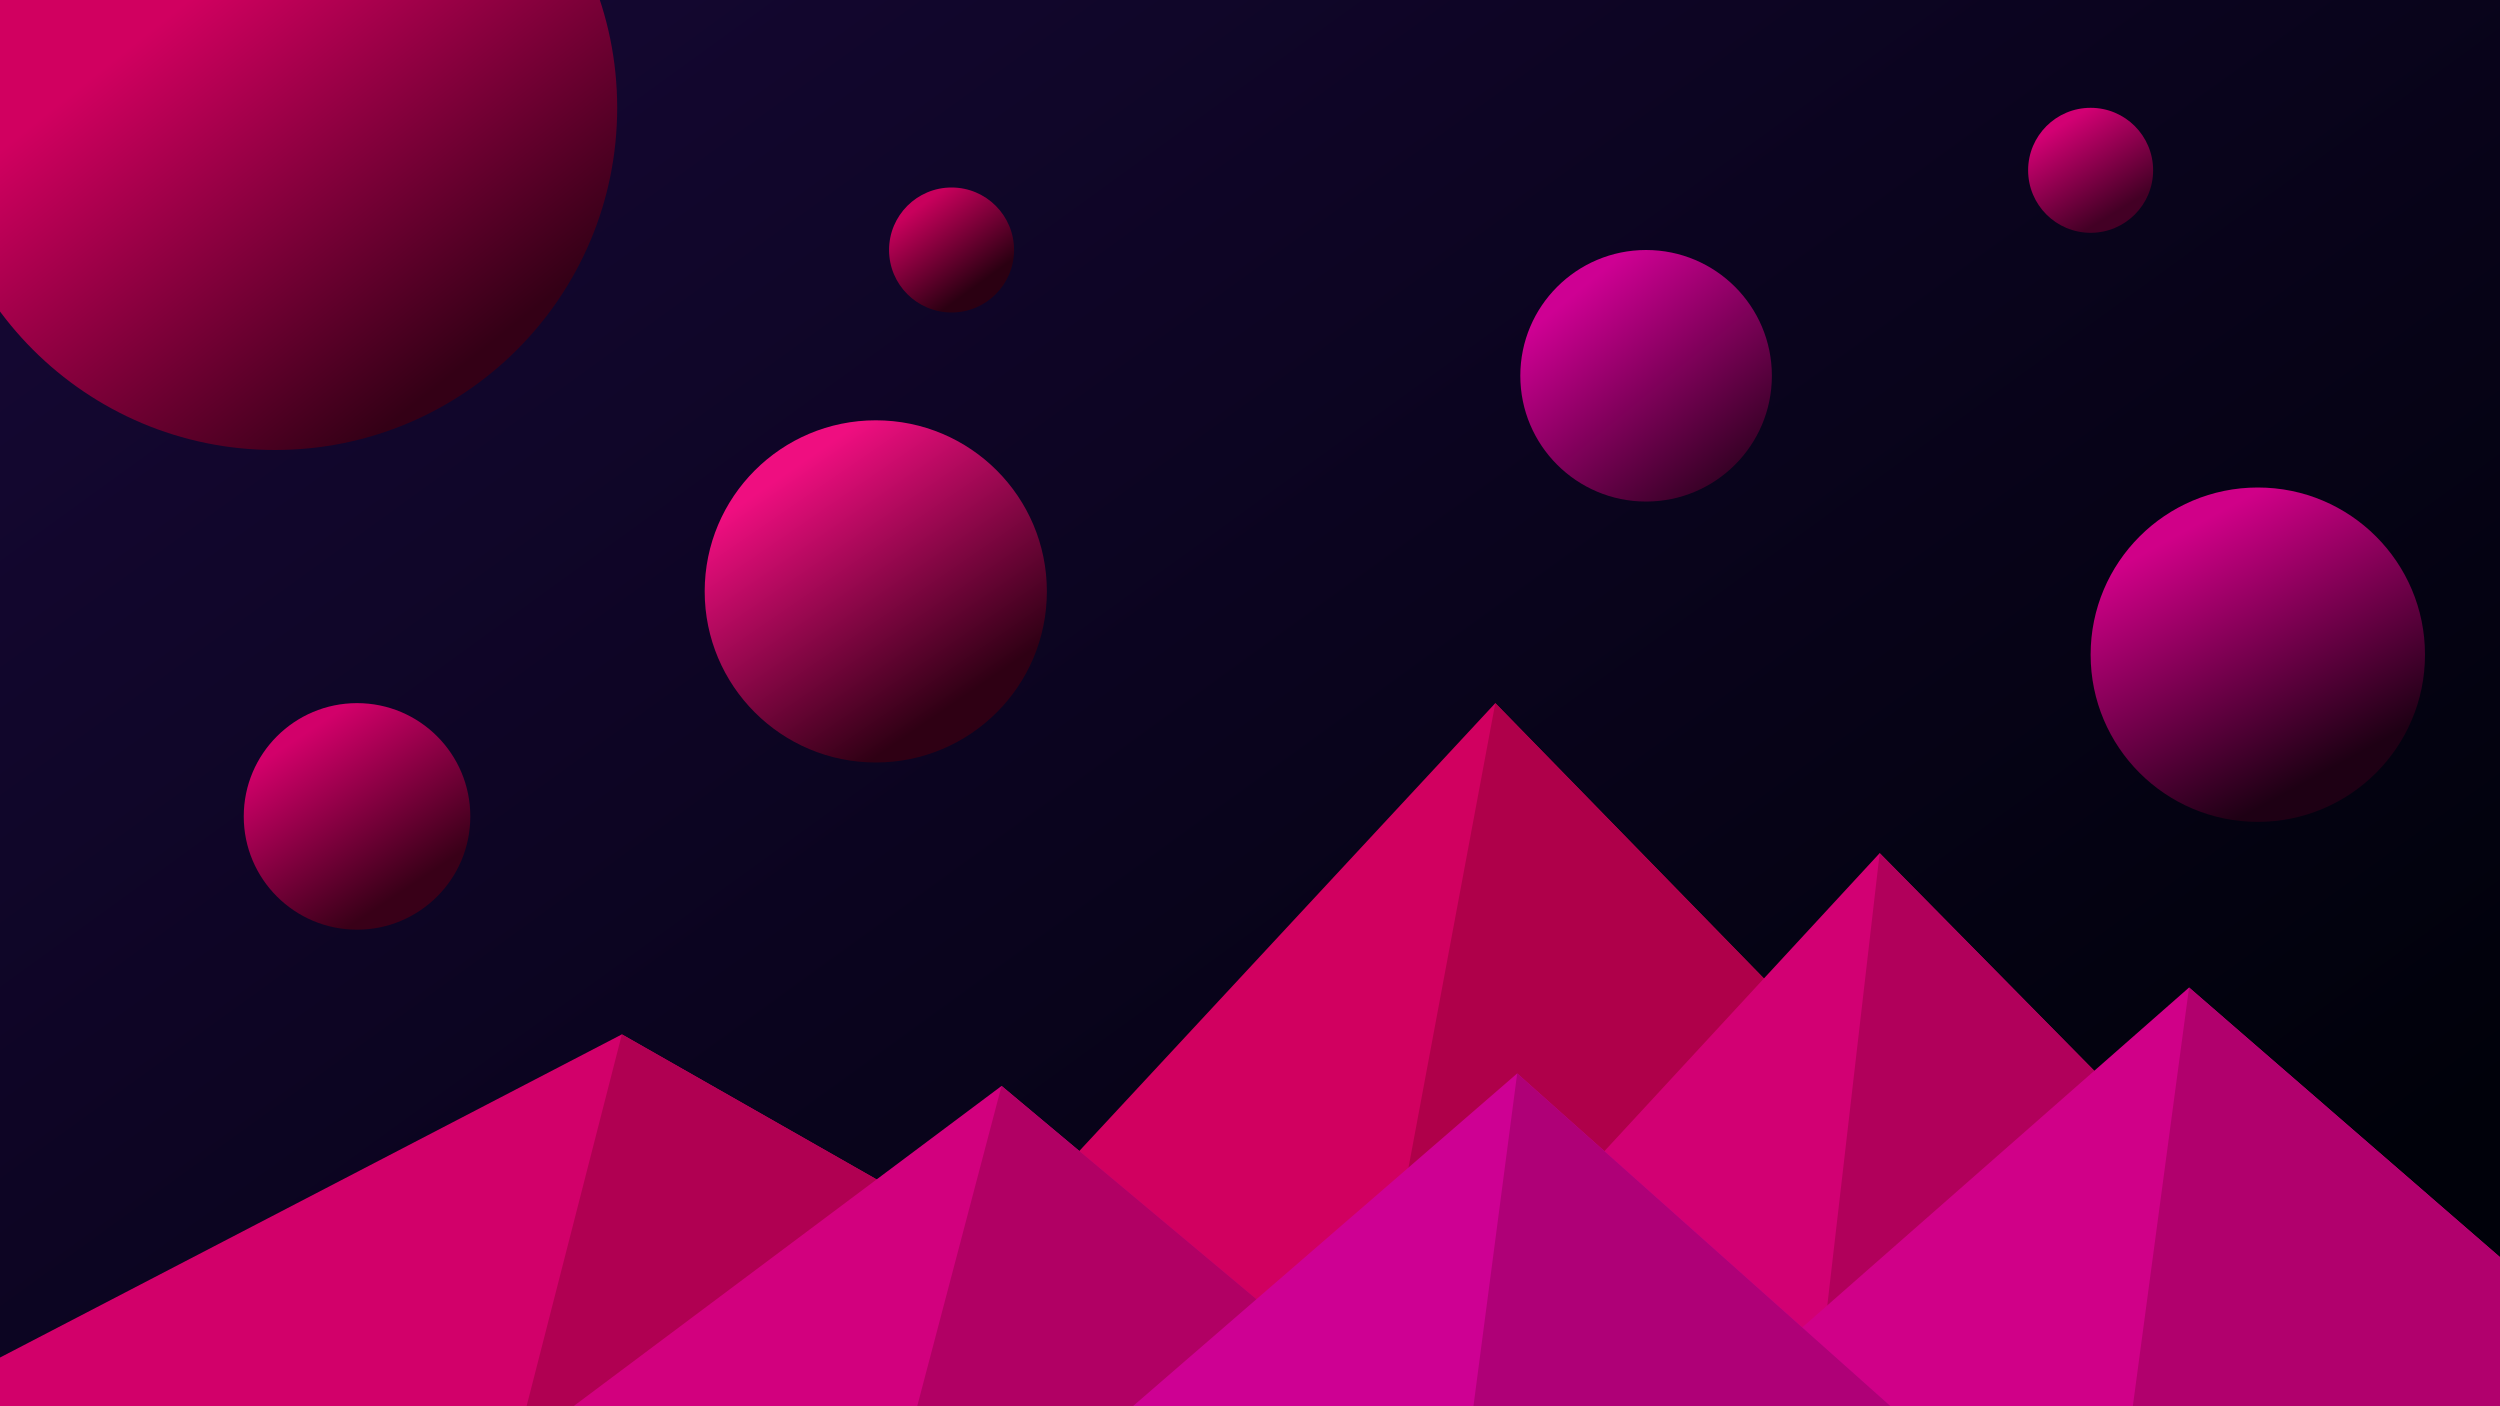 <svg width="1600" height="900" viewBox="0 0 1600 900" fill="none" xmlns="http://www.w3.org/2000/svg">
<g clip-path="url(#clip0)">
<path d="M1600 0H0V900H1600V0Z" fill="url(#paint0_linear)"/>
<path d="M957 450L539 900H1396L957 450Z" fill="#D10060"/>
<path d="M957 450L872.9 900H1396L957 450Z" fill="#AF004A"/>
<path d="M-60 900L398 662L816 900H-60Z" fill="#D2006A"/>
<path d="M337 900L398 662L816 900H337Z" fill="#B00052"/>
<path d="M1203 546L1552 900H876L1203 546Z" fill="#D20073"/>
<path d="M1203 546L1552 900H1162L1203 546Z" fill="#B1005B"/>
<path d="M641 695L886 900H367L641 695Z" fill="#D2007E"/>
<path d="M587 900L641 695L886 900H587Z" fill="#B10064"/>
<path d="M1710 900L1401 632L1096 900H1710Z" fill="#D00088"/>
<path d="M1710 900L1401 632L1365 900H1710Z" fill="#B1006D"/>
<path d="M1210 900L971 687L725 900H1210Z" fill="#CE0093"/>
<path d="M943 900H1210L971 687L943 900Z" fill="#AF0077"/>
<circle cx="1053.5" cy="240.5" r="80.5" fill="url(#paint1_linear)"/>
<circle cx="1445" cy="419" r="107" fill="url(#paint2_linear)"/>
<circle cx="1338" cy="109" r="40" fill="url(#paint3_linear)"/>
<circle cx="609" cy="160" r="40" fill="url(#paint4_linear)"/>
<circle cx="560.5" cy="378.5" r="109.5" fill="url(#paint5_linear)"/>
<circle cx="228.5" cy="522.5" r="72.5" fill="url(#paint6_linear)"/>
<circle cx="176" cy="69" r="219" fill="url(#paint7_linear)"/>
</g>
<defs>
<linearGradient id="paint0_linear" x1="460" y1="-110.5" x2="1237" y2="962" gradientUnits="userSpaceOnUse">
<stop stop-color="#140731"/>
<stop offset="1" stop-color="#00010A"/>
</linearGradient>
<linearGradient id="paint1_linear" x1="1012.5" y1="184" x2="1113.5" y2="306.5" gradientUnits="userSpaceOnUse">
<stop stop-color="#CE0093"/>
<stop offset="1" stop-color="#2F0120"/>
</linearGradient>
<linearGradient id="paint2_linear" x1="1390.5" y1="343.901" x2="1476" y2="500.5" gradientUnits="userSpaceOnUse">
<stop stop-color="#D00088"/>
<stop offset="1" stop-color="#1E0014"/>
</linearGradient>
<linearGradient id="paint3_linear" x1="1317.63" y1="80.925" x2="1352" y2="137" gradientUnits="userSpaceOnUse">
<stop stop-color="#D20073"/>
<stop offset="1" stop-color="#430025"/>
</linearGradient>
<linearGradient id="paint4_linear" x1="588.627" y1="131.925" x2="625.5" y2="182.5" gradientUnits="userSpaceOnUse">
<stop stop-color="#C8005C"/>
<stop offset="1" stop-color="#2B0012"/>
</linearGradient>
<linearGradient id="paint5_linear" x1="504.73" y1="301.646" x2="608" y2="452" gradientUnits="userSpaceOnUse">
<stop stop-color="#EF0E80"/>
<stop offset="1" stop-color="#2F0014"/>
</linearGradient>
<linearGradient id="paint6_linear" x1="191.575" y1="471.615" x2="257.5" y2="570.5" gradientUnits="userSpaceOnUse">
<stop stop-color="#D2006A"/>
<stop offset="1" stop-color="#390018"/>
</linearGradient>
<linearGradient id="paint7_linear" x1="135.5" y1="-12" x2="318" y2="217" gradientUnits="userSpaceOnUse">
<stop stop-color="#D10060"/>
<stop offset="1" stop-color="#340016"/>
</linearGradient>
<clipPath id="clip0">
<rect width="1600" height="900" fill="white"/>
</clipPath>
</defs>
</svg>
